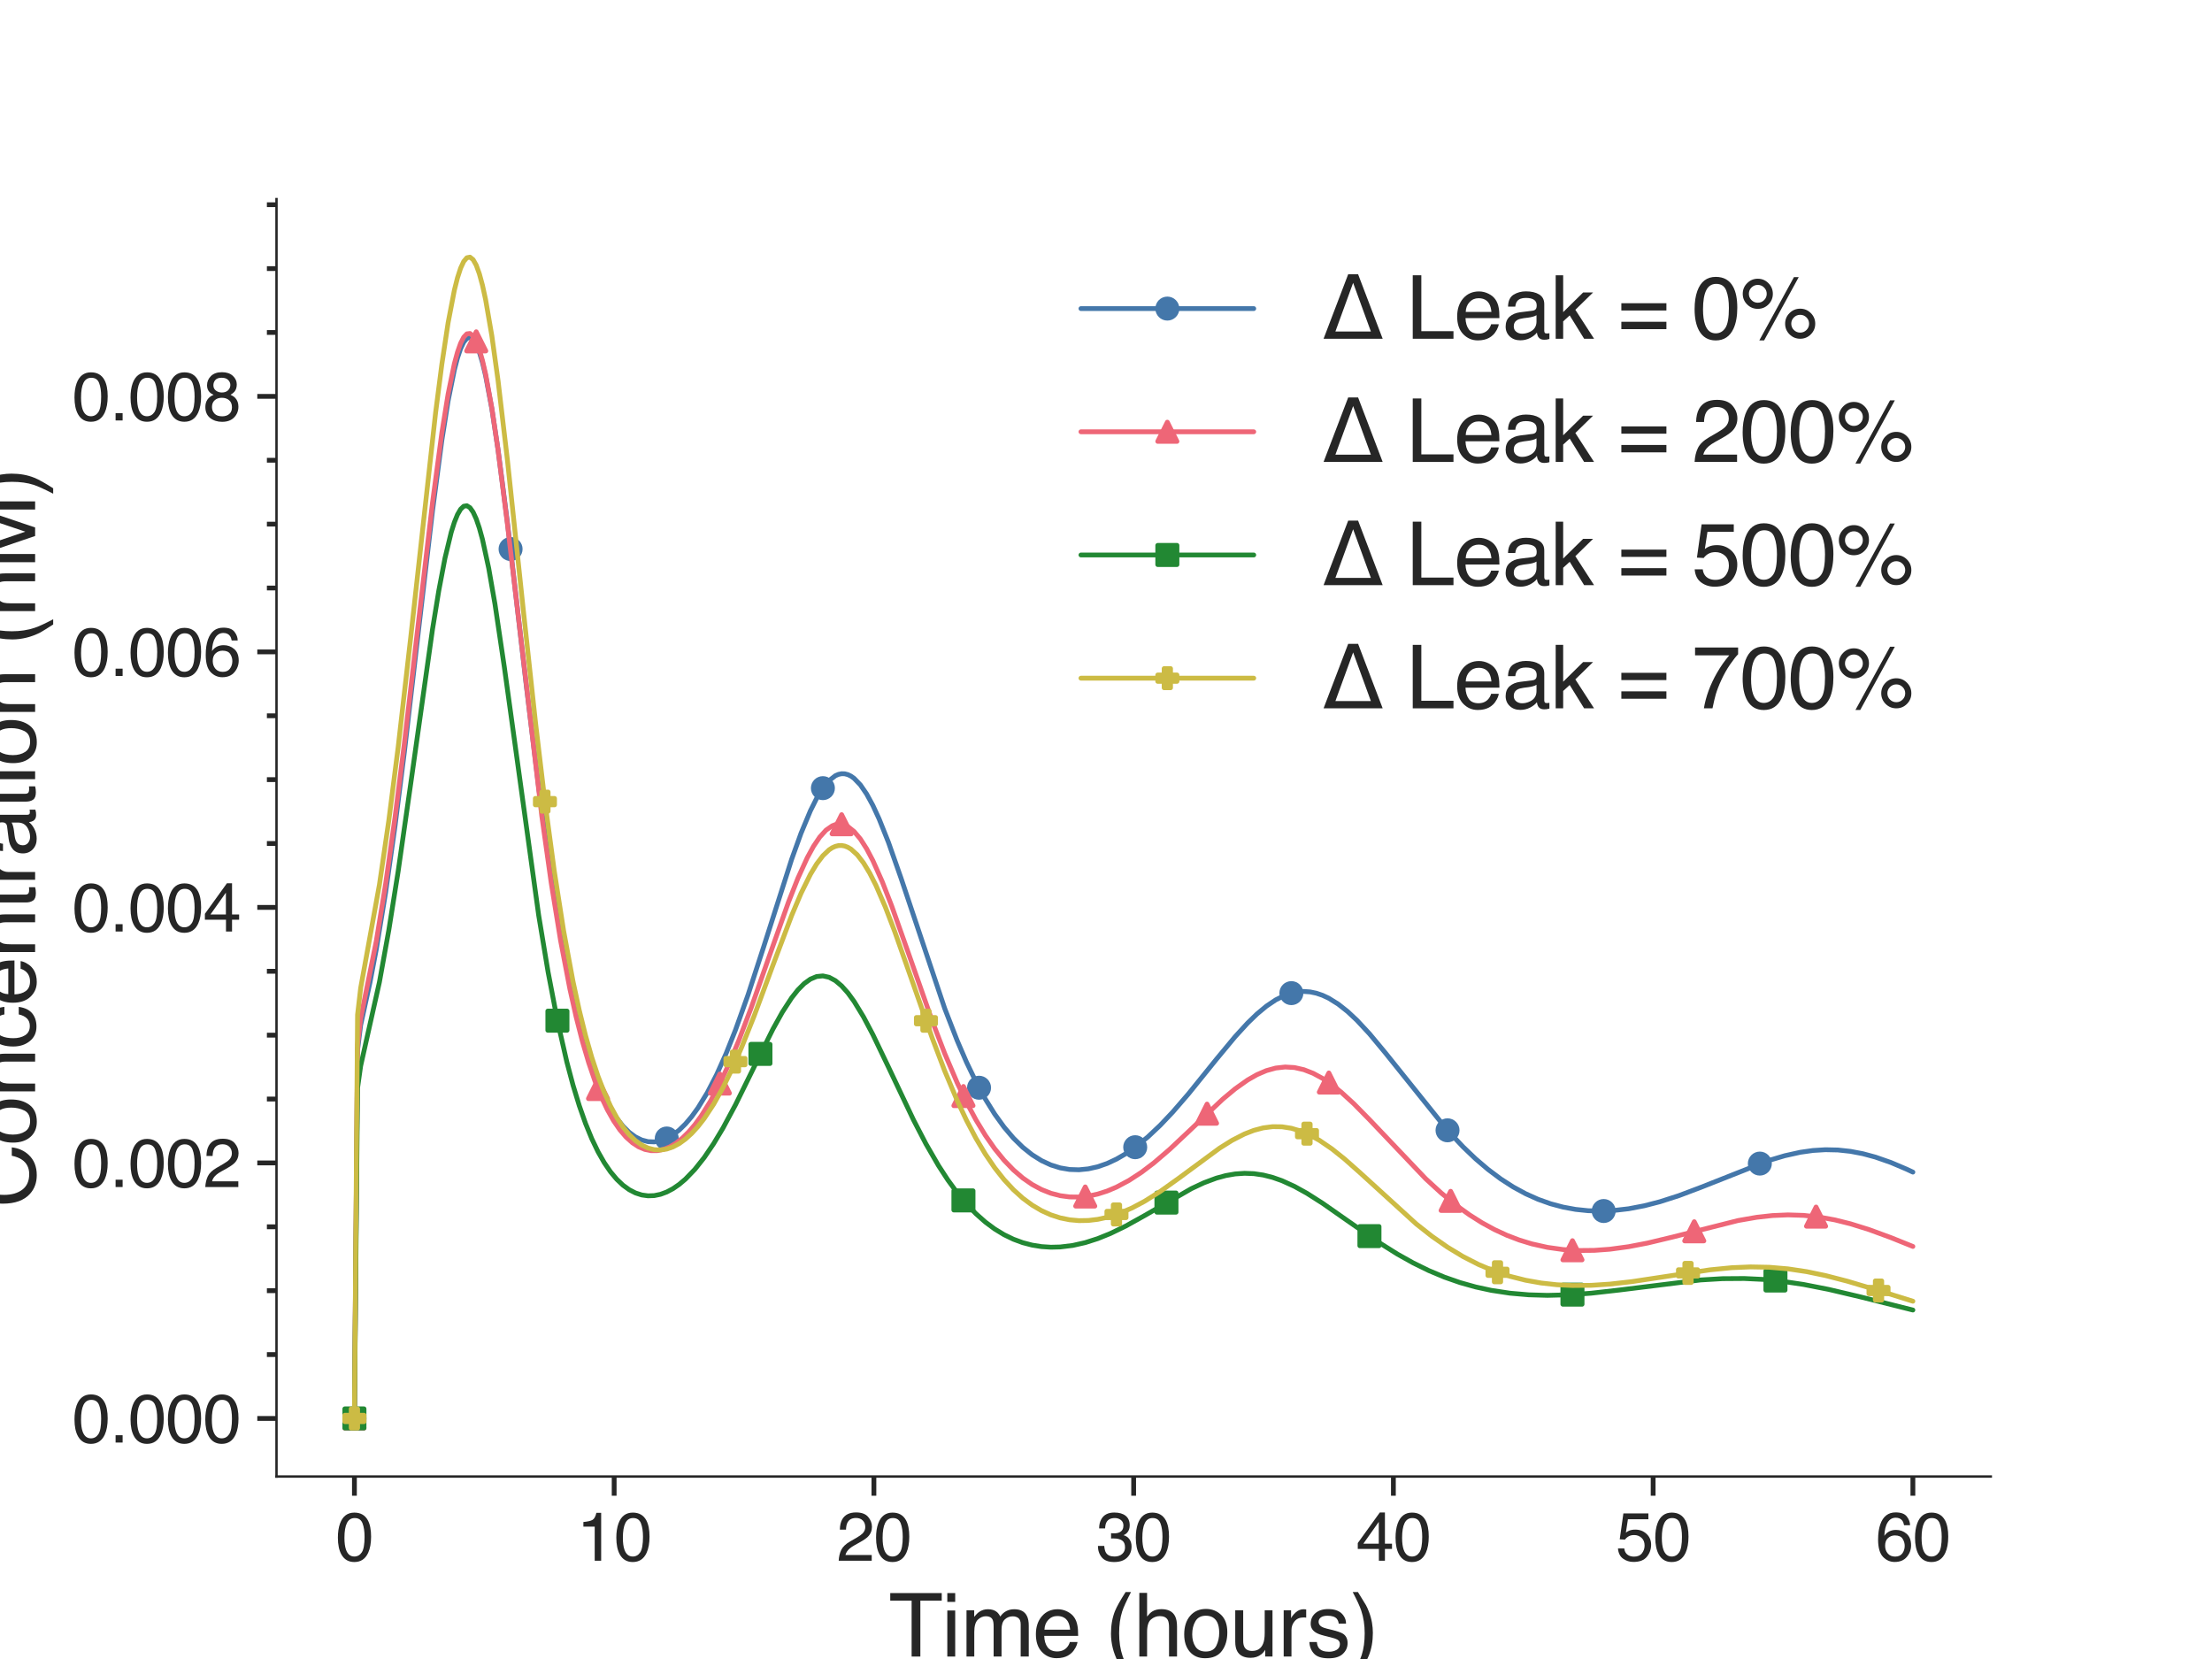 <?xml version="1.0" encoding="utf-8" standalone="no"?>
<!DOCTYPE svg PUBLIC "-//W3C//DTD SVG 1.1//EN"
  "http://www.w3.org/Graphics/SVG/1.1/DTD/svg11.dtd">
<svg xmlns:xlink="http://www.w3.org/1999/xlink" width="460.8pt" height="345.6pt" viewBox="0 0 460.8 345.6" xmlns="http://www.w3.org/2000/svg" version="1.1">
 <defs>
  <style type="text/css">*{stroke-linejoin: round; stroke-linecap: butt}</style>
 </defs>
 <g id="figure_1">
  <g id="patch_1">
   <path d="M 0 345.6 
L 460.8 345.6 
L 460.8 0 
L 0 0 
z
" style="fill: #ffffff"/>
  </g>
  <g id="axes_1">
   <g id="patch_2">
    <path d="M 57.6 307.584 
L 414.72 307.584 
L 414.72 41.472 
L 57.6 41.472 
z
" style="fill: #ffffff"/>
   </g>
   <g id="matplotlib.axis_1">
    <g id="xtick_1">
     <g id="line2d_1">
      <defs>
       <path id="mef63891ade" d="M 0 0 
L 0 4 
" style="stroke: #262626"/>
      </defs>
      <g>
       <use xlink:href="#mef63891ade" x="73.833" y="307.584" style="fill: #262626; stroke: #262626"/>
      </g>
     </g>
     <g id="text_1">
      <!-- 0 -->
      <g style="fill: #262626" transform="translate(69.94 325.127)scale(0.14 -0.14)">
       <defs>
        <path id="Helvetica-30" d="M 1731 4475 
Q 2600 4475 2988 3759 
Q 3288 3206 3288 2244 
Q 3288 1331 3016 734 
Q 2622 -122 1728 -122 
Q 922 -122 528 578 
Q 200 1163 200 2147 
Q 200 2909 397 3456 
Q 766 4475 1731 4475 
z
M 1725 391 
Q 2163 391 2422 778 
Q 2681 1166 2681 2222 
Q 2681 2984 2493 3476 
Q 2306 3969 1766 3969 
Q 1269 3969 1039 3501 
Q 809 3034 809 2125 
Q 809 1441 956 1025 
Q 1181 391 1725 391 
z
" transform="scale(0.016)"/>
       </defs>
       <use xlink:href="#Helvetica-30"/>
      </g>
     </g>
    </g>
    <g id="xtick_2">
     <g id="line2d_2">
      <g>
       <use xlink:href="#mef63891ade" x="127.942" y="307.584" style="fill: #262626; stroke: #262626"/>
      </g>
     </g>
     <g id="text_2">
      <!-- 10 -->
      <g style="fill: #262626" transform="translate(120.157 325.127)scale(0.14 -0.14)">
       <defs>
        <path id="Helvetica-31" d="M 613 3169 
L 613 3600 
Q 1222 3659 1462 3798 
Q 1703 3938 1822 4456 
L 2266 4456 
L 2266 0 
L 1666 0 
L 1666 3169 
L 613 3169 
z
" transform="scale(0.016)"/>
       </defs>
       <use xlink:href="#Helvetica-31"/>
       <use xlink:href="#Helvetica-30" x="55.615"/>
      </g>
     </g>
    </g>
    <g id="xtick_3">
     <g id="line2d_3">
      <g>
       <use xlink:href="#mef63891ade" x="182.051" y="307.584" style="fill: #262626; stroke: #262626"/>
      </g>
     </g>
     <g id="text_3">
      <!-- 20 -->
      <g style="fill: #262626" transform="translate(174.266 325.127)scale(0.14 -0.14)">
       <defs>
        <path id="Helvetica-32" d="M 200 0 
Q 231 578 439 1006 
Q 647 1434 1250 1784 
L 1850 2131 
Q 2253 2366 2416 2531 
Q 2672 2791 2672 3125 
Q 2672 3516 2437 3745 
Q 2203 3975 1813 3975 
Q 1234 3975 1013 3538 
Q 894 3303 881 2888 
L 309 2888 
Q 319 3472 525 3841 
Q 891 4491 1816 4491 
Q 2584 4491 2939 4075 
Q 3294 3659 3294 3150 
Q 3294 2613 2916 2231 
Q 2697 2009 2131 1694 
L 1703 1456 
Q 1397 1288 1222 1134 
Q 909 863 828 531 
L 3272 531 
L 3272 0 
L 200 0 
z
" transform="scale(0.016)"/>
       </defs>
       <use xlink:href="#Helvetica-32"/>
       <use xlink:href="#Helvetica-30" x="55.615"/>
      </g>
     </g>
    </g>
    <g id="xtick_4">
     <g id="line2d_4">
      <g>
       <use xlink:href="#mef63891ade" x="236.16" y="307.584" style="fill: #262626; stroke: #262626"/>
      </g>
     </g>
     <g id="text_4">
      <!-- 30 -->
      <g style="fill: #262626" transform="translate(228.375 325.127)scale(0.14 -0.14)">
       <defs>
        <path id="Helvetica-33" d="M 1663 -122 
Q 869 -122 511 314 
Q 153 750 153 1375 
L 741 1375 
Q 778 941 903 744 
Q 1122 391 1694 391 
Q 2138 391 2406 628 
Q 2675 866 2675 1241 
Q 2675 1703 2392 1887 
Q 2109 2072 1606 2072 
Q 1550 2072 1492 2070 
Q 1434 2069 1375 2066 
L 1375 2563 
Q 1463 2553 1522 2550 
Q 1581 2547 1650 2547 
Q 1966 2547 2169 2647 
Q 2525 2822 2525 3272 
Q 2525 3606 2287 3787 
Q 2050 3969 1734 3969 
Q 1172 3969 956 3594 
Q 838 3388 822 3006 
L 266 3006 
Q 266 3506 466 3856 
Q 809 4481 1675 4481 
Q 2359 4481 2734 4176 
Q 3109 3872 3109 3294 
Q 3109 2881 2888 2625 
Q 2750 2466 2531 2375 
Q 2884 2278 3082 2001 
Q 3281 1725 3281 1325 
Q 3281 684 2859 281 
Q 2438 -122 1663 -122 
z
" transform="scale(0.016)"/>
       </defs>
       <use xlink:href="#Helvetica-33"/>
       <use xlink:href="#Helvetica-30" x="55.615"/>
      </g>
     </g>
    </g>
    <g id="xtick_5">
     <g id="line2d_5">
      <g>
       <use xlink:href="#mef63891ade" x="290.269" y="307.584" style="fill: #262626; stroke: #262626"/>
      </g>
     </g>
     <g id="text_5">
      <!-- 40 -->
      <g style="fill: #262626" transform="translate(282.484 325.127)scale(0.14 -0.14)">
       <defs>
        <path id="Helvetica-34" d="M 2116 1584 
L 2116 3613 
L 681 1584 
L 2116 1584 
z
M 2125 0 
L 2125 1094 
L 163 1094 
L 163 1644 
L 2213 4488 
L 2688 4488 
L 2688 1584 
L 3347 1584 
L 3347 1094 
L 2688 1094 
L 2688 0 
L 2125 0 
z
" transform="scale(0.016)"/>
       </defs>
       <use xlink:href="#Helvetica-34"/>
       <use xlink:href="#Helvetica-30" x="55.615"/>
      </g>
     </g>
    </g>
    <g id="xtick_6">
     <g id="line2d_6">
      <g>
       <use xlink:href="#mef63891ade" x="344.378" y="307.584" style="fill: #262626; stroke: #262626"/>
      </g>
     </g>
     <g id="text_6">
      <!-- 50 -->
      <g style="fill: #262626" transform="translate(336.593 325.127)scale(0.14 -0.14)">
       <defs>
        <path id="Helvetica-35" d="M 791 1141 
Q 847 659 1238 475 
Q 1438 381 1700 381 
Q 2200 381 2440 700 
Q 2681 1019 2681 1406 
Q 2681 1875 2395 2131 
Q 2109 2388 1709 2388 
Q 1419 2388 1211 2275 
Q 1003 2163 856 1963 
L 369 1991 
L 709 4400 
L 3034 4400 
L 3034 3856 
L 1131 3856 
L 941 2613 
Q 1097 2731 1238 2791 
Q 1488 2894 1816 2894 
Q 2431 2894 2859 2497 
Q 3288 2100 3288 1491 
Q 3288 856 2895 371 
Q 2503 -113 1644 -113 
Q 1097 -113 676 195 
Q 256 503 206 1141 
L 791 1141 
z
" transform="scale(0.016)"/>
       </defs>
       <use xlink:href="#Helvetica-35"/>
       <use xlink:href="#Helvetica-30" x="55.615"/>
      </g>
     </g>
    </g>
    <g id="xtick_7">
     <g id="line2d_7">
      <g>
       <use xlink:href="#mef63891ade" x="398.487" y="307.584" style="fill: #262626; stroke: #262626"/>
      </g>
     </g>
     <g id="text_7">
      <!-- 60 -->
      <g style="fill: #262626" transform="translate(390.702 325.127)scale(0.14 -0.14)">
       <defs>
        <path id="Helvetica-36" d="M 1872 4494 
Q 2622 4494 2917 4105 
Q 3213 3716 3213 3303 
L 2656 3303 
Q 2606 3569 2497 3719 
Q 2294 4000 1881 4000 
Q 1409 4000 1131 3564 
Q 853 3128 822 2316 
Q 1016 2600 1309 2741 
Q 1578 2866 1909 2866 
Q 2472 2866 2890 2506 
Q 3309 2147 3309 1434 
Q 3309 825 2912 354 
Q 2516 -116 1781 -116 
Q 1153 -116 697 361 
Q 241 838 241 1966 
Q 241 2800 444 3381 
Q 834 4494 1872 4494 
z
M 1831 384 
Q 2275 384 2495 682 
Q 2716 981 2716 1388 
Q 2716 1731 2519 2042 
Q 2322 2353 1803 2353 
Q 1441 2353 1167 2112 
Q 894 1872 894 1388 
Q 894 963 1142 673 
Q 1391 384 1831 384 
z
" transform="scale(0.016)"/>
       </defs>
       <use xlink:href="#Helvetica-36"/>
       <use xlink:href="#Helvetica-30" x="55.615"/>
      </g>
     </g>
    </g>
    <g id="text_8">
     <!-- Time (hours) -->
     <g style="fill: #262626" transform="translate(185.157 345.089)scale(0.18 -0.18)">
      <defs>
       <path id="Helvetica-54" d="M 3828 4591 
L 3828 4044 
L 2281 4044 
L 2281 0 
L 1650 0 
L 1650 4044 
L 103 4044 
L 103 4591 
L 3828 4591 
z
" transform="scale(0.016)"/>
       <path id="Helvetica-69" d="M 413 3331 
L 984 3331 
L 984 0 
L 413 0 
L 413 3331 
z
M 413 4591 
L 984 4591 
L 984 3953 
L 413 3953 
L 413 4591 
z
" transform="scale(0.016)"/>
       <path id="Helvetica-6d" d="M 413 3347 
L 969 3347 
L 969 2872 
Q 1169 3119 1331 3231 
Q 1609 3422 1963 3422 
Q 2363 3422 2606 3225 
Q 2744 3113 2856 2894 
Q 3044 3163 3297 3292 
Q 3550 3422 3866 3422 
Q 4541 3422 4784 2934 
Q 4916 2672 4916 2228 
L 4916 0 
L 4331 0 
L 4331 2325 
Q 4331 2659 4164 2784 
Q 3997 2909 3756 2909 
Q 3425 2909 3186 2687 
Q 2947 2466 2947 1947 
L 2947 0 
L 2375 0 
L 2375 2184 
Q 2375 2525 2294 2681 
Q 2166 2916 1816 2916 
Q 1497 2916 1236 2669 
Q 975 2422 975 1775 
L 975 0 
L 413 0 
L 413 3347 
z
" transform="scale(0.016)"/>
       <path id="Helvetica-65" d="M 1806 3422 
Q 2163 3422 2497 3255 
Q 2831 3088 3006 2822 
Q 3175 2569 3231 2231 
Q 3281 2000 3281 1494 
L 828 1494 
Q 844 984 1069 676 
Q 1294 369 1766 369 
Q 2206 369 2469 659 
Q 2619 828 2681 1050 
L 3234 1050 
Q 3213 866 3089 639 
Q 2966 413 2813 269 
Q 2556 19 2178 -69 
Q 1975 -119 1719 -119 
Q 1094 -119 659 336 
Q 225 791 225 1609 
Q 225 2416 662 2919 
Q 1100 3422 1806 3422 
z
M 2703 1941 
Q 2669 2306 2544 2525 
Q 2313 2931 1772 2931 
Q 1384 2931 1121 2651 
Q 859 2372 844 1941 
L 2703 1941 
z
M 1753 3428 
L 1753 3428 
z
" transform="scale(0.016)"/>
       <path id="Helvetica-20" transform="scale(0.016)"/>
       <path id="Helvetica-28" d="M 1894 4666 
Q 1403 3713 1256 3263 
Q 1034 2578 1034 1681 
Q 1034 775 1288 25 
Q 1444 -438 1903 -1306 
L 1525 -1306 
Q 1069 -594 959 -397 
Q 850 -200 722 138 
Q 547 600 478 1125 
Q 444 1397 444 1644 
Q 444 2569 734 3291 
Q 919 3750 1503 4666 
L 1894 4666 
z
" transform="scale(0.016)"/>
       <path id="Helvetica-68" d="M 413 4606 
L 975 4606 
L 975 2894 
Q 1175 3147 1334 3250 
Q 1606 3428 2013 3428 
Q 2741 3428 3000 2919 
Q 3141 2641 3141 2147 
L 3141 0 
L 2563 0 
L 2563 2109 
Q 2563 2478 2469 2650 
Q 2316 2925 1894 2925 
Q 1544 2925 1259 2684 
Q 975 2444 975 1775 
L 975 0 
L 413 0 
L 413 4606 
z
" transform="scale(0.016)"/>
       <path id="Helvetica-6f" d="M 1741 363 
Q 2300 363 2508 786 
Q 2716 1209 2716 1728 
Q 2716 2197 2566 2491 
Q 2328 2953 1747 2953 
Q 1231 2953 997 2559 
Q 763 2166 763 1609 
Q 763 1075 997 719 
Q 1231 363 1741 363 
z
M 1763 3444 
Q 2409 3444 2856 3012 
Q 3303 2581 3303 1744 
Q 3303 934 2909 406 
Q 2516 -122 1688 -122 
Q 997 -122 590 345 
Q 184 813 184 1600 
Q 184 2444 612 2944 
Q 1041 3444 1763 3444 
z
M 1744 3428 
L 1744 3428 
z
" transform="scale(0.016)"/>
       <path id="Helvetica-75" d="M 975 3347 
L 975 1125 
Q 975 869 1056 706 
Q 1206 406 1616 406 
Q 2203 406 2416 931 
Q 2531 1213 2531 1703 
L 2531 3347 
L 3094 3347 
L 3094 0 
L 2563 0 
L 2569 494 
Q 2459 303 2297 172 
Q 1975 -91 1516 -91 
Q 800 -91 541 388 
Q 400 644 400 1072 
L 400 3347 
L 975 3347 
z
M 1747 3428 
L 1747 3428 
z
" transform="scale(0.016)"/>
       <path id="Helvetica-72" d="M 428 3347 
L 963 3347 
L 963 2769 
Q 1028 2938 1284 3180 
Q 1541 3422 1875 3422 
Q 1891 3422 1928 3419 
Q 1966 3416 2056 3406 
L 2056 2813 
Q 2006 2822 1964 2825 
Q 1922 2828 1872 2828 
Q 1447 2828 1219 2554 
Q 991 2281 991 1925 
L 991 0 
L 428 0 
L 428 3347 
z
" transform="scale(0.016)"/>
       <path id="Helvetica-73" d="M 747 1050 
Q 772 769 888 619 
Q 1100 347 1625 347 
Q 1938 347 2175 483 
Q 2413 619 2413 903 
Q 2413 1119 2222 1231 
Q 2100 1300 1741 1391 
L 1294 1503 
Q 866 1609 663 1741 
Q 300 1969 300 2372 
Q 300 2847 642 3140 
Q 984 3434 1563 3434 
Q 2319 3434 2653 2991 
Q 2863 2709 2856 2384 
L 2325 2384 
Q 2309 2575 2191 2731 
Q 1997 2953 1519 2953 
Q 1200 2953 1036 2831 
Q 872 2709 872 2509 
Q 872 2291 1088 2159 
Q 1213 2081 1456 2022 
L 1828 1931 
Q 2434 1784 2641 1647 
Q 2969 1431 2969 969 
Q 2969 522 2630 197 
Q 2291 -128 1597 -128 
Q 850 -128 539 211 
Q 228 550 206 1050 
L 747 1050 
z
M 1578 3428 
L 1578 3428 
z
" transform="scale(0.016)"/>
       <path id="Helvetica-29" d="M 222 -1306 
Q 719 -338 863 106 
Q 1081 778 1081 1681 
Q 1081 2584 828 3334 
Q 672 3797 213 4666 
L 591 4666 
Q 1072 3897 1173 3717 
Q 1275 3538 1394 3222 
Q 1544 2831 1608 2450 
Q 1672 2069 1672 1716 
Q 1672 791 1378 66 
Q 1194 -400 613 -1306 
L 222 -1306 
z
" transform="scale(0.016)"/>
      </defs>
      <use xlink:href="#Helvetica-54"/>
      <use xlink:href="#Helvetica-69" x="61.084"/>
      <use xlink:href="#Helvetica-6d" x="83.301"/>
      <use xlink:href="#Helvetica-65" x="166.602"/>
      <use xlink:href="#Helvetica-20" x="222.217"/>
      <use xlink:href="#Helvetica-28" x="250"/>
      <use xlink:href="#Helvetica-68" x="283.301"/>
      <use xlink:href="#Helvetica-6f" x="338.916"/>
      <use xlink:href="#Helvetica-75" x="394.531"/>
      <use xlink:href="#Helvetica-72" x="450.146"/>
      <use xlink:href="#Helvetica-73" x="483.447"/>
      <use xlink:href="#Helvetica-29" x="533.447"/>
     </g>
    </g>
   </g>
   <g id="matplotlib.axis_2">
    <g id="ytick_1">
     <g id="line2d_8">
      <defs>
       <path id="m578768a74e" d="M 0 0 
L -4 0 
" style="stroke: #262626"/>
      </defs>
      <g>
       <use xlink:href="#m578768a74e" x="57.6" y="295.488" style="fill: #262626; stroke: #262626"/>
      </g>
     </g>
     <g id="text_9">
      <!-- 0.000 -->
      <g style="fill: #262626" transform="translate(15.069 300.509)scale(0.14 -0.14)">
       <defs>
        <path id="Helvetica-2e" d="M 547 681 
L 1200 681 
L 1200 0 
L 547 0 
L 547 681 
z
" transform="scale(0.016)"/>
       </defs>
       <use xlink:href="#Helvetica-30"/>
       <use xlink:href="#Helvetica-2e" x="55.615"/>
       <use xlink:href="#Helvetica-30" x="83.398"/>
       <use xlink:href="#Helvetica-30" x="139.014"/>
       <use xlink:href="#Helvetica-30" x="194.629"/>
      </g>
     </g>
    </g>
    <g id="ytick_2">
     <g id="line2d_9">
      <g>
       <use xlink:href="#m578768a74e" x="57.6" y="242.258" style="fill: #262626; stroke: #262626"/>
      </g>
     </g>
     <g id="text_10">
      <!-- 0.002 -->
      <g style="fill: #262626" transform="translate(15.069 247.279)scale(0.14 -0.14)">
       <use xlink:href="#Helvetica-30"/>
       <use xlink:href="#Helvetica-2e" x="55.615"/>
       <use xlink:href="#Helvetica-30" x="83.398"/>
       <use xlink:href="#Helvetica-30" x="139.014"/>
       <use xlink:href="#Helvetica-32" x="194.629"/>
      </g>
     </g>
    </g>
    <g id="ytick_3">
     <g id="line2d_10">
      <g>
       <use xlink:href="#m578768a74e" x="57.6" y="189.027" style="fill: #262626; stroke: #262626"/>
      </g>
     </g>
     <g id="text_11">
      <!-- 0.004 -->
      <g style="fill: #262626" transform="translate(15.069 194.049)scale(0.14 -0.14)">
       <use xlink:href="#Helvetica-30"/>
       <use xlink:href="#Helvetica-2e" x="55.615"/>
       <use xlink:href="#Helvetica-30" x="83.398"/>
       <use xlink:href="#Helvetica-30" x="139.014"/>
       <use xlink:href="#Helvetica-34" x="194.629"/>
      </g>
     </g>
    </g>
    <g id="ytick_4">
     <g id="line2d_11">
      <g>
       <use xlink:href="#m578768a74e" x="57.6" y="135.797" style="fill: #262626; stroke: #262626"/>
      </g>
     </g>
     <g id="text_12">
      <!-- 0.006 -->
      <g style="fill: #262626" transform="translate(15.069 140.819)scale(0.14 -0.14)">
       <use xlink:href="#Helvetica-30"/>
       <use xlink:href="#Helvetica-2e" x="55.615"/>
       <use xlink:href="#Helvetica-30" x="83.398"/>
       <use xlink:href="#Helvetica-30" x="139.014"/>
       <use xlink:href="#Helvetica-36" x="194.629"/>
      </g>
     </g>
    </g>
    <g id="ytick_5">
     <g id="line2d_12">
      <g>
       <use xlink:href="#m578768a74e" x="57.6" y="82.567" style="fill: #262626; stroke: #262626"/>
      </g>
     </g>
     <g id="text_13">
      <!-- 0.008 -->
      <g style="fill: #262626" transform="translate(15.069 87.588)scale(0.14 -0.14)">
       <defs>
        <path id="Helvetica-38" d="M 1741 2600 
Q 2113 2600 2322 2808 
Q 2531 3016 2531 3303 
Q 2531 3553 2331 3762 
Q 2131 3972 1722 3972 
Q 1316 3972 1134 3762 
Q 953 3553 953 3272 
Q 953 2956 1187 2778 
Q 1422 2600 1741 2600 
z
M 1775 384 
Q 2166 384 2423 595 
Q 2681 806 2681 1225 
Q 2681 1659 2415 1884 
Q 2150 2109 1734 2109 
Q 1331 2109 1076 1879 
Q 822 1650 822 1244 
Q 822 894 1055 639 
Q 1288 384 1775 384 
z
M 975 2384 
Q 741 2484 609 2619 
Q 363 2869 363 3269 
Q 363 3769 725 4128 
Q 1088 4488 1753 4488 
Q 2397 4488 2762 4148 
Q 3128 3809 3128 3356 
Q 3128 2938 2916 2678 
Q 2797 2531 2547 2391 
Q 2825 2263 2984 2097 
Q 3281 1784 3281 1284 
Q 3281 694 2884 283 
Q 2488 -128 1763 -128 
Q 1109 -128 657 226 
Q 206 581 206 1256 
Q 206 1653 400 1942 
Q 594 2231 975 2384 
z
" transform="scale(0.016)"/>
       </defs>
       <use xlink:href="#Helvetica-30"/>
       <use xlink:href="#Helvetica-2e" x="55.615"/>
       <use xlink:href="#Helvetica-30" x="83.398"/>
       <use xlink:href="#Helvetica-30" x="139.014"/>
       <use xlink:href="#Helvetica-38" x="194.629"/>
      </g>
     </g>
    </g>
    <g id="ytick_6">
     <g id="line2d_13">
      <defs>
       <path id="m7e899a1a88" d="M 0 0 
L -2 0 
" style="stroke: #262626"/>
      </defs>
      <g>
       <use xlink:href="#m7e899a1a88" x="57.6" y="282.18" style="fill: #262626; stroke: #262626"/>
      </g>
     </g>
    </g>
    <g id="ytick_7">
     <g id="line2d_14">
      <g>
       <use xlink:href="#m7e899a1a88" x="57.6" y="268.873" style="fill: #262626; stroke: #262626"/>
      </g>
     </g>
    </g>
    <g id="ytick_8">
     <g id="line2d_15">
      <g>
       <use xlink:href="#m7e899a1a88" x="57.6" y="255.565" style="fill: #262626; stroke: #262626"/>
      </g>
     </g>
    </g>
    <g id="ytick_9">
     <g id="line2d_16">
      <g>
       <use xlink:href="#m7e899a1a88" x="57.6" y="228.95" style="fill: #262626; stroke: #262626"/>
      </g>
     </g>
    </g>
    <g id="ytick_10">
     <g id="line2d_17">
      <g>
       <use xlink:href="#m7e899a1a88" x="57.6" y="215.643" style="fill: #262626; stroke: #262626"/>
      </g>
     </g>
    </g>
    <g id="ytick_11">
     <g id="line2d_18">
      <g>
       <use xlink:href="#m7e899a1a88" x="57.6" y="202.335" style="fill: #262626; stroke: #262626"/>
      </g>
     </g>
    </g>
    <g id="ytick_12">
     <g id="line2d_19">
      <g>
       <use xlink:href="#m7e899a1a88" x="57.6" y="175.72" style="fill: #262626; stroke: #262626"/>
      </g>
     </g>
    </g>
    <g id="ytick_13">
     <g id="line2d_20">
      <g>
       <use xlink:href="#m7e899a1a88" x="57.6" y="162.412" style="fill: #262626; stroke: #262626"/>
      </g>
     </g>
    </g>
    <g id="ytick_14">
     <g id="line2d_21">
      <g>
       <use xlink:href="#m7e899a1a88" x="57.6" y="149.105" style="fill: #262626; stroke: #262626"/>
      </g>
     </g>
    </g>
    <g id="ytick_15">
     <g id="line2d_22">
      <g>
       <use xlink:href="#m7e899a1a88" x="57.6" y="122.49" style="fill: #262626; stroke: #262626"/>
      </g>
     </g>
    </g>
    <g id="ytick_16">
     <g id="line2d_23">
      <g>
       <use xlink:href="#m7e899a1a88" x="57.6" y="109.182" style="fill: #262626; stroke: #262626"/>
      </g>
     </g>
    </g>
    <g id="ytick_17">
     <g id="line2d_24">
      <g>
       <use xlink:href="#m7e899a1a88" x="57.6" y="95.874" style="fill: #262626; stroke: #262626"/>
      </g>
     </g>
    </g>
    <g id="ytick_18">
     <g id="line2d_25">
      <g>
       <use xlink:href="#m7e899a1a88" x="57.6" y="69.259" style="fill: #262626; stroke: #262626"/>
      </g>
     </g>
    </g>
    <g id="ytick_19">
     <g id="line2d_26">
      <g>
       <use xlink:href="#m7e899a1a88" x="57.6" y="55.952" style="fill: #262626; stroke: #262626"/>
      </g>
     </g>
    </g>
    <g id="ytick_20">
     <g id="line2d_27">
      <g>
       <use xlink:href="#m7e899a1a88" x="57.6" y="42.644" style="fill: #262626; stroke: #262626"/>
      </g>
     </g>
    </g>
    <g id="text_14">
     <!-- Concentration (nM) -->
     <g style="fill: #262626" transform="translate(7.317 251.554)rotate(-90)scale(0.18 -0.18)">
      <defs>
       <path id="Helvetica-43" d="M 2422 4716 
Q 3294 4716 3775 4256 
Q 4256 3797 4309 3213 
L 3703 3213 
Q 3600 3656 3292 3915 
Q 2984 4175 2428 4175 
Q 1750 4175 1333 3698 
Q 916 3222 916 2238 
Q 916 1431 1292 929 
Q 1669 428 2416 428 
Q 3103 428 3463 956 
Q 3653 1234 3747 1688 
L 4353 1688 
Q 4272 963 3816 472 
Q 3269 -119 2341 -119 
Q 1541 -119 997 366 
Q 281 1006 281 2344 
Q 281 3359 819 4009 
Q 1400 4716 2422 4716 
z
M 2297 4716 
L 2297 4716 
z
" transform="scale(0.016)"/>
       <path id="Helvetica-6e" d="M 413 3347 
L 947 3347 
L 947 2872 
Q 1184 3166 1450 3294 
Q 1716 3422 2041 3422 
Q 2753 3422 3003 2925 
Q 3141 2653 3141 2147 
L 3141 0 
L 2569 0 
L 2569 2109 
Q 2569 2416 2478 2603 
Q 2328 2916 1934 2916 
Q 1734 2916 1606 2875 
Q 1375 2806 1200 2600 
Q 1059 2434 1017 2257 
Q 975 2081 975 1753 
L 975 0 
L 413 0 
L 413 3347 
z
M 1734 3428 
L 1734 3428 
z
" transform="scale(0.016)"/>
       <path id="Helvetica-63" d="M 1703 3444 
Q 2269 3444 2623 3169 
Q 2978 2894 3050 2222 
L 2503 2222 
Q 2453 2531 2275 2736 
Q 2097 2941 1703 2941 
Q 1166 2941 934 2416 
Q 784 2075 784 1575 
Q 784 1072 996 728 
Q 1209 384 1666 384 
Q 2016 384 2220 598 
Q 2425 813 2503 1184 
L 3050 1184 
Q 2956 519 2581 211 
Q 2206 -97 1622 -97 
Q 966 -97 575 383 
Q 184 863 184 1581 
Q 184 2463 612 2953 
Q 1041 3444 1703 3444 
z
M 1616 3428 
L 1616 3428 
z
" transform="scale(0.016)"/>
       <path id="Helvetica-74" d="M 525 4281 
L 1094 4281 
L 1094 3347 
L 1628 3347 
L 1628 2888 
L 1094 2888 
L 1094 703 
Q 1094 528 1213 469 
Q 1278 434 1431 434 
Q 1472 434 1519 436 
Q 1566 438 1628 444 
L 1628 0 
Q 1531 -28 1426 -40 
Q 1322 -53 1200 -53 
Q 806 -53 665 148 
Q 525 350 525 672 
L 525 2888 
L 72 2888 
L 72 3347 
L 525 3347 
L 525 4281 
z
" transform="scale(0.016)"/>
       <path id="Helvetica-61" d="M 844 891 
Q 844 647 1022 506 
Q 1200 366 1444 366 
Q 1741 366 2019 503 
Q 2488 731 2488 1250 
L 2488 1703 
Q 2384 1638 2221 1594 
Q 2059 1550 1903 1531 
L 1563 1488 
Q 1256 1447 1103 1359 
Q 844 1213 844 891 
z
M 2206 2028 
Q 2400 2053 2466 2191 
Q 2503 2266 2503 2406 
Q 2503 2694 2298 2823 
Q 2094 2953 1713 2953 
Q 1272 2953 1088 2716 
Q 984 2584 953 2325 
L 428 2325 
Q 444 2944 830 3186 
Q 1216 3428 1725 3428 
Q 2316 3428 2684 3203 
Q 3050 2978 3050 2503 
L 3050 575 
Q 3050 488 3086 434 
Q 3122 381 3238 381 
Q 3275 381 3322 386 
Q 3369 391 3422 400 
L 3422 -16 
Q 3291 -53 3222 -62 
Q 3153 -72 3034 -72 
Q 2744 -72 2613 134 
Q 2544 244 2516 444 
Q 2344 219 2022 53 
Q 1700 -113 1313 -113 
Q 847 -113 551 170 
Q 256 453 256 878 
Q 256 1344 547 1600 
Q 838 1856 1309 1916 
L 2206 2028 
z
M 1741 3428 
L 1741 3428 
z
" transform="scale(0.016)"/>
       <path id="Helvetica-4d" d="M 472 4591 
L 1363 4591 
L 2681 709 
L 3991 4591 
L 4872 4591 
L 4872 0 
L 4281 0 
L 4281 2709 
Q 4281 2850 4287 3175 
Q 4294 3500 4294 3872 
L 2984 0 
L 2369 0 
L 1050 3872 
L 1050 3731 
Q 1050 3563 1058 3217 
Q 1066 2872 1066 2709 
L 1066 0 
L 472 0 
L 472 4591 
z
" transform="scale(0.016)"/>
      </defs>
      <use xlink:href="#Helvetica-43"/>
      <use xlink:href="#Helvetica-6f" x="72.217"/>
      <use xlink:href="#Helvetica-6e" x="127.832"/>
      <use xlink:href="#Helvetica-63" x="183.447"/>
      <use xlink:href="#Helvetica-65" x="233.447"/>
      <use xlink:href="#Helvetica-6e" x="289.062"/>
      <use xlink:href="#Helvetica-74" x="344.678"/>
      <use xlink:href="#Helvetica-72" x="372.461"/>
      <use xlink:href="#Helvetica-61" x="405.762"/>
      <use xlink:href="#Helvetica-74" x="461.377"/>
      <use xlink:href="#Helvetica-69" x="489.16"/>
      <use xlink:href="#Helvetica-6f" x="511.377"/>
      <use xlink:href="#Helvetica-6e" x="566.992"/>
      <use xlink:href="#Helvetica-20" x="622.607"/>
      <use xlink:href="#Helvetica-28" x="650.391"/>
      <use xlink:href="#Helvetica-6e" x="683.691"/>
      <use xlink:href="#Helvetica-4d" x="739.307"/>
      <use xlink:href="#Helvetica-29" x="822.607"/>
     </g>
    </g>
   </g>
   <g id="line2d_28">
    <path d="M 73.833 295.488 
L 74.483 218.738 
L 75.134 213.527 
L 77.086 204.621 
L 78.387 197.759 
L 80.339 185.85 
L 82.291 172.061 
L 84.242 156.624 
L 87.496 128.614 
L 90.098 106.419 
L 92.05 91.687 
L 93.351 83.498 
L 94.652 77.043 
L 95.303 74.565 
L 95.953 72.631 
L 96.604 71.266 
L 97.255 70.489 
L 97.905 70.31 
L 98.556 70.734 
L 99.207 71.756 
L 99.857 73.363 
L 100.508 75.537 
L 101.158 78.249 
L 102.46 85.149 
L 103.761 93.734 
L 105.713 108.909 
L 109.616 142.6 
L 112.219 164.01 
L 114.171 178.356 
L 116.122 190.91 
L 118.074 201.614 
L 119.375 207.759 
L 120.677 213.161 
L 121.978 217.872 
L 123.279 221.947 
L 124.58 225.442 
L 125.882 228.41 
L 127.183 230.898 
L 128.484 232.951 
L 129.785 234.606 
L 131.086 235.896 
L 132.388 236.848 
L 133.689 237.485 
L 134.99 237.824 
L 136.291 237.878 
L 137.593 237.658 
L 138.894 237.17 
L 140.195 236.419 
L 141.496 235.406 
L 142.797 234.132 
L 144.099 232.596 
L 145.4 230.798 
L 147.352 227.607 
L 149.304 223.828 
L 151.255 219.474 
L 153.207 214.577 
L 155.81 207.299 
L 159.063 197.311 
L 164.918 178.997 
L 166.87 173.58 
L 168.822 168.899 
L 170.123 166.299 
L 171.424 164.184 
L 172.725 162.604 
L 174.027 161.594 
L 174.677 161.312 
L 175.328 161.179 
L 175.979 161.198 
L 176.629 161.367 
L 177.28 161.685 
L 177.93 162.149 
L 179.232 163.505 
L 180.533 165.399 
L 181.834 167.782 
L 183.135 170.598 
L 185.087 175.491 
L 187.69 182.902 
L 196.798 210.075 
L 199.401 216.778 
L 201.352 221.294 
L 203.304 225.347 
L 205.256 228.939 
L 207.208 232.079 
L 209.16 234.787 
L 211.112 237.086 
L 213.063 239.001 
L 215.015 240.558 
L 216.967 241.778 
L 218.919 242.684 
L 220.871 243.294 
L 222.822 243.624 
L 224.774 243.686 
L 226.726 243.493 
L 228.678 243.053 
L 230.63 242.375 
L 232.582 241.466 
L 234.533 240.333 
L 236.485 238.985 
L 239.088 236.869 
L 241.69 234.418 
L 244.293 231.672 
L 247.546 227.907 
L 253.401 220.656 
L 257.305 215.954 
L 259.907 213.113 
L 261.859 211.225 
L 263.811 209.602 
L 265.763 208.288 
L 267.715 207.322 
L 269.016 206.886 
L 270.317 206.623 
L 271.618 206.538 
L 272.919 206.631 
L 274.221 206.902 
L 275.522 207.346 
L 276.823 207.959 
L 278.775 209.176 
L 280.727 210.719 
L 282.679 212.547 
L 285.281 215.345 
L 288.534 219.254 
L 301.546 235.466 
L 304.799 238.926 
L 307.402 241.41 
L 310.004 243.628 
L 312.607 245.575 
L 315.209 247.255 
L 317.812 248.673 
L 320.414 249.839 
L 323.016 250.765 
L 325.619 251.46 
L 328.221 251.938 
L 330.824 252.21 
L 333.426 252.287 
L 336.029 252.179 
L 339.282 251.804 
L 342.535 251.183 
L 345.788 250.343 
L 349.691 249.09 
L 354.246 247.374 
L 368.559 241.722 
L 371.812 240.754 
L 375.065 240.034 
L 377.668 239.667 
L 380.27 239.507 
L 382.873 239.565 
L 385.475 239.844 
L 388.078 240.34 
L 390.68 241.042 
L 393.933 242.18 
L 397.186 243.562 
L 398.487 244.172 
L 398.487 244.172 
" clip-path="url(#pc60ac8506f)" style="fill: none; stroke: #4477aa; stroke-linecap: round"/>
    <defs>
     <path id="m9ac5ee2f09" d="M 0 2 
C 0.53 2 1.039 1.789 1.414 1.414 
C 1.789 1.039 2 0.53 2 0 
C 2 -0.53 1.789 -1.039 1.414 -1.414 
C 1.039 -1.789 0.53 -2 0 -2 
C -0.53 -2 -1.039 -1.789 -1.414 -1.414 
C -1.789 -1.039 -2 -0.53 -2 0 
C -2 0.53 -1.789 1.039 -1.414 1.414 
C -1.039 1.789 -0.53 2 0 2 
z
" style="stroke: #4477aa"/>
    </defs>
    <g clip-path="url(#pc60ac8506f)">
     <use xlink:href="#m9ac5ee2f09" x="73.833" y="295.488" style="fill: #4477aa; stroke: #4477aa"/>
     <use xlink:href="#m9ac5ee2f09" x="106.363" y="114.375" style="fill: #4477aa; stroke: #4477aa"/>
     <use xlink:href="#m9ac5ee2f09" x="138.894" y="237.17" style="fill: #4477aa; stroke: #4477aa"/>
     <use xlink:href="#m9ac5ee2f09" x="171.424" y="164.184" style="fill: #4477aa; stroke: #4477aa"/>
     <use xlink:href="#m9ac5ee2f09" x="203.955" y="226.595" style="fill: #4477aa; stroke: #4477aa"/>
     <use xlink:href="#m9ac5ee2f09" x="236.485" y="238.985" style="fill: #4477aa; stroke: #4477aa"/>
     <use xlink:href="#m9ac5ee2f09" x="269.016" y="206.886" style="fill: #4477aa; stroke: #4477aa"/>
     <use xlink:href="#m9ac5ee2f09" x="301.546" y="235.466" style="fill: #4477aa; stroke: #4477aa"/>
     <use xlink:href="#m9ac5ee2f09" x="334.077" y="252.277" style="fill: #4477aa; stroke: #4477aa"/>
     <use xlink:href="#m9ac5ee2f09" x="366.607" y="242.397" style="fill: #4477aa; stroke: #4477aa"/>
    </g>
   </g>
   <g id="line2d_29">
    <path d="M 73.833 295.488 
L 74.483 217.704 
L 75.134 212.181 
L 78.387 196.058 
L 80.339 184.104 
L 82.291 170.276 
L 84.242 154.814 
L 87.496 126.827 
L 90.098 104.734 
L 92.05 90.138 
L 93.351 82.07 
L 94.652 75.759 
L 95.303 73.361 
L 95.953 71.511 
L 96.604 70.235 
L 97.255 69.55 
L 97.905 69.467 
L 98.556 69.989 
L 99.207 71.112 
L 99.857 72.821 
L 100.508 75.097 
L 101.158 77.912 
L 102.46 85.015 
L 103.761 93.796 
L 105.713 109.245 
L 112.869 170.005 
L 114.821 183.877 
L 116.773 195.894 
L 118.725 206.059 
L 120.026 211.863 
L 121.327 216.945 
L 122.629 221.362 
L 123.93 225.171 
L 125.231 228.428 
L 126.532 231.184 
L 127.833 233.485 
L 129.135 235.374 
L 130.436 236.887 
L 131.737 238.054 
L 133.038 238.9 
L 134.339 239.446 
L 135.641 239.709 
L 136.942 239.701 
L 138.243 239.431 
L 139.544 238.904 
L 140.846 238.126 
L 142.147 237.098 
L 143.448 235.821 
L 144.749 234.295 
L 146.05 232.521 
L 148.002 229.398 
L 149.954 225.729 
L 151.906 221.537 
L 153.858 216.865 
L 156.46 210.003 
L 160.364 198.878 
L 164.268 187.886 
L 166.219 182.946 
L 168.171 178.672 
L 169.472 176.298 
L 170.774 174.37 
L 172.075 172.935 
L 173.376 172.028 
L 174.027 171.78 
L 174.677 171.672 
L 175.328 171.705 
L 175.979 171.878 
L 176.629 172.189 
L 177.93 173.221 
L 179.232 174.774 
L 180.533 176.809 
L 181.834 179.276 
L 183.786 183.663 
L 185.738 188.681 
L 188.991 197.854 
L 194.196 212.679 
L 196.798 219.459 
L 199.401 225.561 
L 201.352 229.642 
L 203.304 233.285 
L 205.256 236.497 
L 207.208 239.292 
L 209.16 241.691 
L 211.112 243.717 
L 213.063 245.396 
L 215.015 246.751 
L 216.967 247.805 
L 218.919 248.577 
L 220.871 249.085 
L 222.822 249.343 
L 224.774 249.366 
L 226.726 249.163 
L 228.678 248.744 
L 230.63 248.119 
L 232.582 247.296 
L 235.184 245.908 
L 237.787 244.211 
L 240.389 242.237 
L 243.642 239.449 
L 247.546 235.78 
L 254.702 228.991 
L 257.305 226.822 
L 259.907 224.978 
L 261.859 223.867 
L 263.811 223.029 
L 265.763 222.492 
L 267.715 222.276 
L 269.666 222.39 
L 271.618 222.834 
L 273.57 223.596 
L 275.522 224.656 
L 277.474 225.985 
L 279.426 227.549 
L 282.028 229.927 
L 285.281 233.233 
L 296.992 245.549 
L 300.245 248.531 
L 303.498 251.188 
L 306.101 253.062 
L 308.703 254.709 
L 311.305 256.131 
L 313.908 257.335 
L 316.51 258.328 
L 319.113 259.122 
L 322.366 259.849 
L 325.619 260.303 
L 328.872 260.503 
L 332.125 260.473 
L 335.378 260.234 
L 339.282 259.705 
L 343.185 258.956 
L 348.39 257.711 
L 362.053 254.263 
L 365.957 253.583 
L 369.21 253.222 
L 372.463 253.083 
L 375.716 253.185 
L 378.969 253.535 
L 382.222 254.125 
L 385.475 254.935 
L 389.379 256.153 
L 393.933 257.825 
L 398.487 259.657 
L 398.487 259.657 
" clip-path="url(#pc60ac8506f)" style="fill: none; stroke: #ee6677; stroke-linecap: round"/>
    <defs>
     <path id="m73206331ff" d="M 0 -2 
L -2 2 
L 2 2 
z
" style="stroke: #ee6677; stroke-linejoin: miter"/>
    </defs>
    <g clip-path="url(#pc60ac8506f)">
     <use xlink:href="#m73206331ff" x="73.833" y="295.488" style="fill: #ee6677; stroke: #ee6677; stroke-linejoin: miter"/>
     <use xlink:href="#m73206331ff" x="99.207" y="71.112" style="fill: #ee6677; stroke: #ee6677; stroke-linejoin: miter"/>
     <use xlink:href="#m73206331ff" x="124.58" y="226.865" style="fill: #ee6677; stroke: #ee6677; stroke-linejoin: miter"/>
     <use xlink:href="#m73206331ff" x="149.954" y="225.729" style="fill: #ee6677; stroke: #ee6677; stroke-linejoin: miter"/>
     <use xlink:href="#m73206331ff" x="175.328" y="171.705" style="fill: #ee6677; stroke: #ee6677; stroke-linejoin: miter"/>
     <use xlink:href="#m73206331ff" x="200.702" y="228.33" style="fill: #ee6677; stroke: #ee6677; stroke-linejoin: miter"/>
     <use xlink:href="#m73206331ff" x="226.076" y="249.255" style="fill: #ee6677; stroke: #ee6677; stroke-linejoin: miter"/>
     <use xlink:href="#m73206331ff" x="251.449" y="232" style="fill: #ee6677; stroke: #ee6677; stroke-linejoin: miter"/>
     <use xlink:href="#m73206331ff" x="276.823" y="225.514" style="fill: #ee6677; stroke: #ee6677; stroke-linejoin: miter"/>
     <use xlink:href="#m73206331ff" x="302.197" y="250.166" style="fill: #ee6677; stroke: #ee6677; stroke-linejoin: miter"/>
     <use xlink:href="#m73206331ff" x="327.571" y="260.452" style="fill: #ee6677; stroke: #ee6677; stroke-linejoin: miter"/>
     <use xlink:href="#m73206331ff" x="352.945" y="256.502" style="fill: #ee6677; stroke: #ee6677; stroke-linejoin: miter"/>
     <use xlink:href="#m73206331ff" x="378.318" y="253.445" style="fill: #ee6677; stroke: #ee6677; stroke-linejoin: miter"/>
    </g>
   </g>
   <g id="line2d_30">
    <path d="M 73.833 295.488 
L 74.483 226.668 
L 75.134 222.04 
L 79.038 204.607 
L 80.989 193.81 
L 82.941 181.519 
L 85.544 163.374 
L 90.098 131.1 
L 91.399 123.107 
L 92.7 116.257 
L 94.002 110.864 
L 94.652 108.801 
L 95.303 107.198 
L 95.953 106.079 
L 96.604 105.46 
L 97.255 105.352 
L 97.905 105.759 
L 98.556 106.678 
L 99.207 108.098 
L 99.857 110.004 
L 100.508 112.372 
L 101.809 118.375 
L 103.11 125.824 
L 105.062 138.966 
L 112.219 190.691 
L 114.171 202.459 
L 116.122 212.625 
L 118.074 221.199 
L 119.375 226.08 
L 120.677 230.344 
L 121.978 234.041 
L 123.279 237.221 
L 124.58 239.931 
L 125.882 242.216 
L 127.183 244.117 
L 128.484 245.668 
L 129.785 246.902 
L 131.086 247.844 
L 132.388 248.515 
L 133.689 248.934 
L 134.99 249.113 
L 136.291 249.065 
L 137.593 248.796 
L 138.894 248.314 
L 140.195 247.623 
L 141.496 246.725 
L 142.797 245.625 
L 144.749 243.6 
L 146.701 241.139 
L 148.653 238.262 
L 150.605 235.005 
L 153.207 230.162 
L 157.111 222.233 
L 161.015 214.378 
L 162.966 210.867 
L 164.918 207.86 
L 166.219 206.214 
L 167.521 204.905 
L 168.822 203.968 
L 170.123 203.427 
L 171.424 203.299 
L 172.725 203.588 
L 174.027 204.288 
L 175.328 205.381 
L 176.629 206.839 
L 177.93 208.627 
L 179.882 211.833 
L 181.834 215.525 
L 185.087 222.304 
L 190.292 233.285 
L 192.894 238.298 
L 195.497 242.798 
L 197.449 245.798 
L 199.401 248.468 
L 201.352 250.811 
L 203.304 252.84 
L 205.256 254.57 
L 207.208 256.02 
L 209.16 257.208 
L 211.112 258.153 
L 213.063 258.872 
L 215.015 259.38 
L 216.967 259.69 
L 218.919 259.815 
L 220.871 259.766 
L 223.473 259.448 
L 226.076 258.86 
L 228.678 258.027 
L 231.28 256.975 
L 234.533 255.399 
L 238.437 253.227 
L 248.196 247.61 
L 250.799 246.393 
L 253.401 245.423 
L 255.353 244.893 
L 257.305 244.554 
L 259.257 244.419 
L 261.208 244.495 
L 263.16 244.783 
L 265.112 245.276 
L 267.064 245.963 
L 269.666 247.148 
L 272.269 248.591 
L 275.522 250.663 
L 280.727 254.304 
L 287.233 258.821 
L 291.137 261.27 
L 294.39 263.089 
L 297.643 264.685 
L 300.896 266.049 
L 304.149 267.183 
L 307.402 268.097 
L 310.655 268.803 
L 314.559 269.395 
L 318.462 269.733 
L 322.366 269.846 
L 326.92 269.731 
L 331.474 269.397 
L 337.33 268.737 
L 354.246 266.64 
L 358.8 266.369 
L 363.354 266.337 
L 367.258 266.521 
L 371.162 266.902 
L 375.716 267.577 
L 380.921 268.6 
L 387.427 270.132 
L 398.487 272.903 
L 398.487 272.903 
" clip-path="url(#pc60ac8506f)" style="fill: none; stroke: #228833; stroke-linecap: round"/>
    <defs>
     <path id="m84ec360326" d="M -2 2 
L 2 2 
L 2 -2 
L -2 -2 
z
" style="stroke: #228833; stroke-linejoin: miter"/>
    </defs>
    <g clip-path="url(#pc60ac8506f)">
     <use xlink:href="#m84ec360326" x="73.833" y="295.488" style="fill: #228833; stroke: #228833; stroke-linejoin: miter"/>
     <use xlink:href="#m84ec360326" x="116.122" y="212.625" style="fill: #228833; stroke: #228833; stroke-linejoin: miter"/>
     <use xlink:href="#m84ec360326" x="158.412" y="219.549" style="fill: #228833; stroke: #228833; stroke-linejoin: miter"/>
     <use xlink:href="#m84ec360326" x="200.702" y="250.066" style="fill: #228833; stroke: #228833; stroke-linejoin: miter"/>
     <use xlink:href="#m84ec360326" x="242.991" y="250.52" style="fill: #228833; stroke: #228833; stroke-linejoin: miter"/>
     <use xlink:href="#m84ec360326" x="285.281" y="257.507" style="fill: #228833; stroke: #228833; stroke-linejoin: miter"/>
     <use xlink:href="#m84ec360326" x="327.571" y="269.696" style="fill: #228833; stroke: #228833; stroke-linejoin: miter"/>
     <use xlink:href="#m84ec360326" x="369.86" y="266.753" style="fill: #228833; stroke: #228833; stroke-linejoin: miter"/>
    </g>
   </g>
   <g id="line2d_31">
    <path d="M 73.833 295.488 
L 74.483 211.42 
L 75.134 205.818 
L 79.038 184.315 
L 80.989 170.959 
L 82.941 155.676 
L 85.544 132.909 
L 90.749 85.931 
L 92.05 75.846 
L 93.351 67.225 
L 94.652 60.455 
L 95.303 57.869 
L 95.953 55.864 
L 96.604 54.466 
L 97.255 53.697 
L 97.905 53.568 
L 98.556 54.084 
L 99.207 55.242 
L 99.857 57.029 
L 100.508 59.424 
L 101.158 62.4 
L 102.46 69.948 
L 103.761 79.324 
L 105.713 95.899 
L 108.966 126.609 
L 111.568 150.623 
L 113.52 166.995 
L 115.472 181.489 
L 117.424 193.973 
L 119.375 204.491 
L 120.677 210.483 
L 121.978 215.725 
L 123.279 220.28 
L 124.58 224.21 
L 125.882 227.573 
L 127.183 230.425 
L 128.484 232.815 
L 129.785 234.787 
L 131.086 236.379 
L 132.388 237.621 
L 133.689 238.541 
L 134.99 239.161 
L 136.291 239.497 
L 137.593 239.564 
L 138.894 239.37 
L 140.195 238.923 
L 141.496 238.227 
L 142.797 237.286 
L 144.099 236.101 
L 145.4 234.673 
L 146.701 233.004 
L 148.653 230.051 
L 150.605 226.57 
L 152.557 222.587 
L 154.508 218.143 
L 157.111 211.619 
L 161.015 201.068 
L 164.918 190.707 
L 166.87 186.093 
L 168.822 182.143 
L 170.123 179.981 
L 171.424 178.26 
L 172.725 177.024 
L 173.376 176.599 
L 174.027 176.307 
L 174.677 176.15 
L 175.328 176.131 
L 175.979 176.248 
L 176.629 176.503 
L 177.28 176.893 
L 178.581 178.07 
L 179.882 179.753 
L 181.183 181.901 
L 182.485 184.465 
L 184.436 188.965 
L 186.388 194.057 
L 189.641 203.277 
L 194.196 216.25 
L 196.798 223.091 
L 199.401 229.27 
L 201.352 233.413 
L 203.304 237.122 
L 205.256 240.401 
L 207.208 243.265 
L 209.16 245.737 
L 211.112 247.84 
L 213.063 249.602 
L 215.015 251.047 
L 216.967 252.2 
L 218.919 253.082 
L 220.871 253.713 
L 222.822 254.107 
L 224.774 254.281 
L 226.726 254.246 
L 228.678 254.013 
L 230.63 253.593 
L 233.232 252.758 
L 235.835 251.633 
L 238.437 250.248 
L 241.69 248.204 
L 245.594 245.419 
L 254.052 239.187 
L 256.654 237.559 
L 259.257 236.226 
L 261.208 235.47 
L 263.16 234.955 
L 265.112 234.704 
L 267.064 234.73 
L 269.016 235.037 
L 270.968 235.622 
L 272.919 236.471 
L 274.871 237.561 
L 277.474 239.341 
L 280.076 241.42 
L 283.329 244.303 
L 295.04 254.976 
L 298.293 257.537 
L 301.546 259.81 
L 304.799 261.777 
L 308.052 263.436 
L 311.305 264.797 
L 314.559 265.878 
L 317.812 266.697 
L 321.065 267.275 
L 324.318 267.634 
L 327.571 267.794 
L 331.474 267.755 
L 335.378 267.5 
L 339.932 266.987 
L 346.438 266.005 
L 356.198 264.531 
L 360.752 264.084 
L 364.656 263.919 
L 368.559 263.994 
L 372.463 264.325 
L 376.367 264.909 
L 380.27 265.719 
L 384.824 266.893 
L 391.331 268.837 
L 398.487 271.066 
L 398.487 271.066 
" clip-path="url(#pc60ac8506f)" style="fill: none; stroke: #ccbb44; stroke-linecap: round"/>
    <defs>
     <path id="md4f83ef4e4" d="M -0.667 2 
L 0.667 2 
L 0.667 0.667 
L 2 0.667 
L 2 -0.667 
L 0.667 -0.667 
L 0.667 -2 
L -0.667 -2 
L -0.667 -0.667 
L -2 -0.667 
L -2 0.667 
L -0.667 0.667 
z
" style="stroke: #ccbb44; stroke-linejoin: miter"/>
    </defs>
    <g clip-path="url(#pc60ac8506f)">
     <use xlink:href="#md4f83ef4e4" x="73.833" y="295.488" style="fill: #ccbb44; stroke: #ccbb44; stroke-linejoin: miter"/>
     <use xlink:href="#md4f83ef4e4" x="113.52" y="166.995" style="fill: #ccbb44; stroke: #ccbb44; stroke-linejoin: miter"/>
     <use xlink:href="#md4f83ef4e4" x="153.207" y="221.154" style="fill: #ccbb44; stroke: #ccbb44; stroke-linejoin: miter"/>
     <use xlink:href="#md4f83ef4e4" x="192.894" y="212.633" style="fill: #ccbb44; stroke: #ccbb44; stroke-linejoin: miter"/>
     <use xlink:href="#md4f83ef4e4" x="232.582" y="252.995" style="fill: #ccbb44; stroke: #ccbb44; stroke-linejoin: miter"/>
     <use xlink:href="#md4f83ef4e4" x="272.269" y="236.16" style="fill: #ccbb44; stroke: #ccbb44; stroke-linejoin: miter"/>
     <use xlink:href="#md4f83ef4e4" x="311.956" y="265.035" style="fill: #ccbb44; stroke: #ccbb44; stroke-linejoin: miter"/>
     <use xlink:href="#md4f83ef4e4" x="351.643" y="265.169" style="fill: #ccbb44; stroke: #ccbb44; stroke-linejoin: miter"/>
     <use xlink:href="#md4f83ef4e4" x="391.331" y="268.837" style="fill: #ccbb44; stroke: #ccbb44; stroke-linejoin: miter"/>
    </g>
   </g>
   <g id="patch_3">
    <path d="M 57.6 307.584 
L 57.6 41.472 
" style="fill: none; stroke: #262626; stroke-width: 0.5; stroke-linejoin: miter; stroke-linecap: square"/>
   </g>
   <g id="patch_4">
    <path d="M 57.6 307.584 
L 414.72 307.584 
" style="fill: none; stroke: #262626; stroke-width: 0.5; stroke-linejoin: miter; stroke-linecap: square"/>
   </g>
   <g id="legend_1">
    <g id="line2d_32">
     <path d="M 225.18 64.284 
L 243.18 64.284 
L 261.18 64.284 
" style="fill: none; stroke: #4477aa; stroke-linecap: round"/>
     <g>
      <use xlink:href="#m9ac5ee2f09" x="243.18" y="64.284" style="fill: #4477aa; stroke: #4477aa"/>
     </g>
    </g>
    <g id="text_15">
     <!-- $\Delta$ Leak = 0% -->
     <g style="fill: #262626" transform="translate(275.58 70.584)scale(0.18 -0.18)">
      <defs>
       <path id="DejaVuSans-394" d="M 2188 4044 
L 906 525 
L 3472 525 
L 2188 4044 
z
M 50 0 
L 1831 4666 
L 2547 4666 
L 4325 0 
L 50 0 
z
" transform="scale(0.016)"/>
       <path id="Helvetica-4c" d="M 488 4591 
L 1109 4591 
L 1109 547 
L 3434 547 
L 3434 0 
L 488 0 
L 488 4591 
z
" transform="scale(0.016)"/>
       <path id="Helvetica-6b" d="M 400 4591 
L 941 4591 
L 941 1925 
L 2384 3347 
L 3103 3347 
L 1822 2094 
L 3175 0 
L 2456 0 
L 1413 1688 
L 941 1256 
L 941 0 
L 400 0 
L 400 4591 
z
" transform="scale(0.016)"/>
       <path id="Helvetica-3d" d="M 3547 2569 
L 3547 2044 
L 288 2044 
L 288 2569 
L 3547 2569 
z
M 3547 1228 
L 3547 694 
L 288 694 
L 288 1228 
L 3547 1228 
z
" transform="scale(0.016)"/>
       <path id="Helvetica-25" d="M 4363 2175 
Q 4813 2175 5131 1856 
Q 5450 1538 5450 1088 
Q 5450 638 5131 319 
Q 4813 0 4363 0 
Q 3909 0 3590 319 
Q 3272 638 3272 1088 
Q 3272 1538 3590 1856 
Q 3909 2175 4363 2175 
z
M 3909 4456 
L 4256 4456 
L 1753 -119 
L 1406 -119 
L 3909 4456 
z
M 1294 2606 
Q 1563 2606 1752 2795 
Q 1941 2984 1941 3250 
Q 1941 3516 1752 3705 
Q 1563 3894 1294 3894 
Q 1028 3894 839 3706 
Q 650 3519 650 3250 
Q 650 2984 839 2795 
Q 1028 2606 1294 2606 
z
M 1294 4341 
Q 1747 4341 2065 4020 
Q 2384 3700 2384 3250 
Q 2384 2800 2065 2481 
Q 1747 2163 1294 2163 
Q 844 2163 525 2481 
Q 206 2800 206 3250 
Q 206 3700 525 4020 
Q 844 4341 1294 4341 
z
M 4363 444 
Q 4628 444 4817 633 
Q 5006 822 5006 1088 
Q 5006 1353 4817 1542 
Q 4628 1731 4363 1731 
Q 4094 1731 3905 1542 
Q 3716 1353 3716 1088 
Q 3716 822 3905 633 
Q 4094 444 4363 444 
z
" transform="scale(0.016)"/>
      </defs>
      <use xlink:href="#DejaVuSans-394" transform="translate(0 0.094)"/>
      <use xlink:href="#Helvetica-20" transform="translate(68.408 0.094)"/>
      <use xlink:href="#Helvetica-4c" transform="translate(96.191 0.094)"/>
      <use xlink:href="#Helvetica-65" transform="translate(151.807 0.094)"/>
      <use xlink:href="#Helvetica-61" transform="translate(207.422 0.094)"/>
      <use xlink:href="#Helvetica-6b" transform="translate(263.037 0.094)"/>
      <use xlink:href="#Helvetica-20" transform="translate(313.037 0.094)"/>
      <use xlink:href="#Helvetica-3d" transform="translate(340.82 0.094)"/>
      <use xlink:href="#Helvetica-20" transform="translate(399.219 0.094)"/>
      <use xlink:href="#Helvetica-30" transform="translate(427.002 0.094)"/>
      <use xlink:href="#Helvetica-25" transform="translate(482.617 0.094)"/>
     </g>
    </g>
    <g id="line2d_33">
     <path d="M 225.18 89.948 
L 243.18 89.948 
L 261.18 89.948 
" style="fill: none; stroke: #ee6677; stroke-linecap: round"/>
     <g>
      <use xlink:href="#m73206331ff" x="243.18" y="89.948" style="fill: #ee6677; stroke: #ee6677; stroke-linejoin: miter"/>
     </g>
    </g>
    <g id="text_16">
     <!-- $\Delta$ Leak = 200% -->
     <g style="fill: #262626" transform="translate(275.58 96.248)scale(0.18 -0.18)">
      <use xlink:href="#DejaVuSans-394" transform="translate(0 0.094)"/>
      <use xlink:href="#Helvetica-20" transform="translate(68.408 0.094)"/>
      <use xlink:href="#Helvetica-4c" transform="translate(96.191 0.094)"/>
      <use xlink:href="#Helvetica-65" transform="translate(151.807 0.094)"/>
      <use xlink:href="#Helvetica-61" transform="translate(207.422 0.094)"/>
      <use xlink:href="#Helvetica-6b" transform="translate(263.037 0.094)"/>
      <use xlink:href="#Helvetica-20" transform="translate(313.037 0.094)"/>
      <use xlink:href="#Helvetica-3d" transform="translate(340.82 0.094)"/>
      <use xlink:href="#Helvetica-20" transform="translate(399.219 0.094)"/>
      <use xlink:href="#Helvetica-32" transform="translate(427.002 0.094)"/>
      <use xlink:href="#Helvetica-30" transform="translate(482.617 0.094)"/>
      <use xlink:href="#Helvetica-30" transform="translate(538.232 0.094)"/>
      <use xlink:href="#Helvetica-25" transform="translate(593.848 0.094)"/>
     </g>
    </g>
    <g id="line2d_34">
     <path d="M 225.18 115.612 
L 243.18 115.612 
L 261.18 115.612 
" style="fill: none; stroke: #228833; stroke-linecap: round"/>
     <g>
      <use xlink:href="#m84ec360326" x="243.18" y="115.612" style="fill: #228833; stroke: #228833; stroke-linejoin: miter"/>
     </g>
    </g>
    <g id="text_17">
     <!-- $\Delta$ Leak = 500% -->
     <g style="fill: #262626" transform="translate(275.58 121.912)scale(0.18 -0.18)">
      <use xlink:href="#DejaVuSans-394" transform="translate(0 0.094)"/>
      <use xlink:href="#Helvetica-20" transform="translate(68.408 0.094)"/>
      <use xlink:href="#Helvetica-4c" transform="translate(96.191 0.094)"/>
      <use xlink:href="#Helvetica-65" transform="translate(151.807 0.094)"/>
      <use xlink:href="#Helvetica-61" transform="translate(207.422 0.094)"/>
      <use xlink:href="#Helvetica-6b" transform="translate(263.037 0.094)"/>
      <use xlink:href="#Helvetica-20" transform="translate(313.037 0.094)"/>
      <use xlink:href="#Helvetica-3d" transform="translate(340.82 0.094)"/>
      <use xlink:href="#Helvetica-20" transform="translate(399.219 0.094)"/>
      <use xlink:href="#Helvetica-35" transform="translate(427.002 0.094)"/>
      <use xlink:href="#Helvetica-30" transform="translate(482.617 0.094)"/>
      <use xlink:href="#Helvetica-30" transform="translate(538.232 0.094)"/>
      <use xlink:href="#Helvetica-25" transform="translate(593.848 0.094)"/>
     </g>
    </g>
    <g id="line2d_35">
     <path d="M 225.18 141.276 
L 243.18 141.276 
L 261.18 141.276 
" style="fill: none; stroke: #ccbb44; stroke-linecap: round"/>
     <g>
      <use xlink:href="#md4f83ef4e4" x="243.18" y="141.276" style="fill: #ccbb44; stroke: #ccbb44; stroke-linejoin: miter"/>
     </g>
    </g>
    <g id="text_18">
     <!-- $\Delta$ Leak = 700% -->
     <g style="fill: #262626" transform="translate(275.58 147.576)scale(0.18 -0.18)">
      <defs>
       <path id="Helvetica-37" d="M 3347 4400 
L 3347 3909 
Q 3131 3700 2773 3181 
Q 2416 2663 2141 2063 
Q 1869 1478 1728 997 
Q 1638 688 1494 0 
L 872 0 
Q 1084 1281 1809 2550 
Q 2238 3294 2709 3834 
L 234 3834 
L 234 4400 
L 3347 4400 
z
" transform="scale(0.016)"/>
      </defs>
      <use xlink:href="#DejaVuSans-394" transform="translate(0 0.094)"/>
      <use xlink:href="#Helvetica-20" transform="translate(68.408 0.094)"/>
      <use xlink:href="#Helvetica-4c" transform="translate(96.191 0.094)"/>
      <use xlink:href="#Helvetica-65" transform="translate(151.807 0.094)"/>
      <use xlink:href="#Helvetica-61" transform="translate(207.422 0.094)"/>
      <use xlink:href="#Helvetica-6b" transform="translate(263.037 0.094)"/>
      <use xlink:href="#Helvetica-20" transform="translate(313.037 0.094)"/>
      <use xlink:href="#Helvetica-3d" transform="translate(340.82 0.094)"/>
      <use xlink:href="#Helvetica-20" transform="translate(399.219 0.094)"/>
      <use xlink:href="#Helvetica-37" transform="translate(427.002 0.094)"/>
      <use xlink:href="#Helvetica-30" transform="translate(482.617 0.094)"/>
      <use xlink:href="#Helvetica-30" transform="translate(538.232 0.094)"/>
      <use xlink:href="#Helvetica-25" transform="translate(593.848 0.094)"/>
     </g>
    </g>
   </g>
  </g>
 </g>
 <defs>
  <clipPath id="pc60ac8506f">
   <rect x="57.6" y="41.472" width="357.12" height="266.112"/>
  </clipPath>
 </defs>
</svg>
